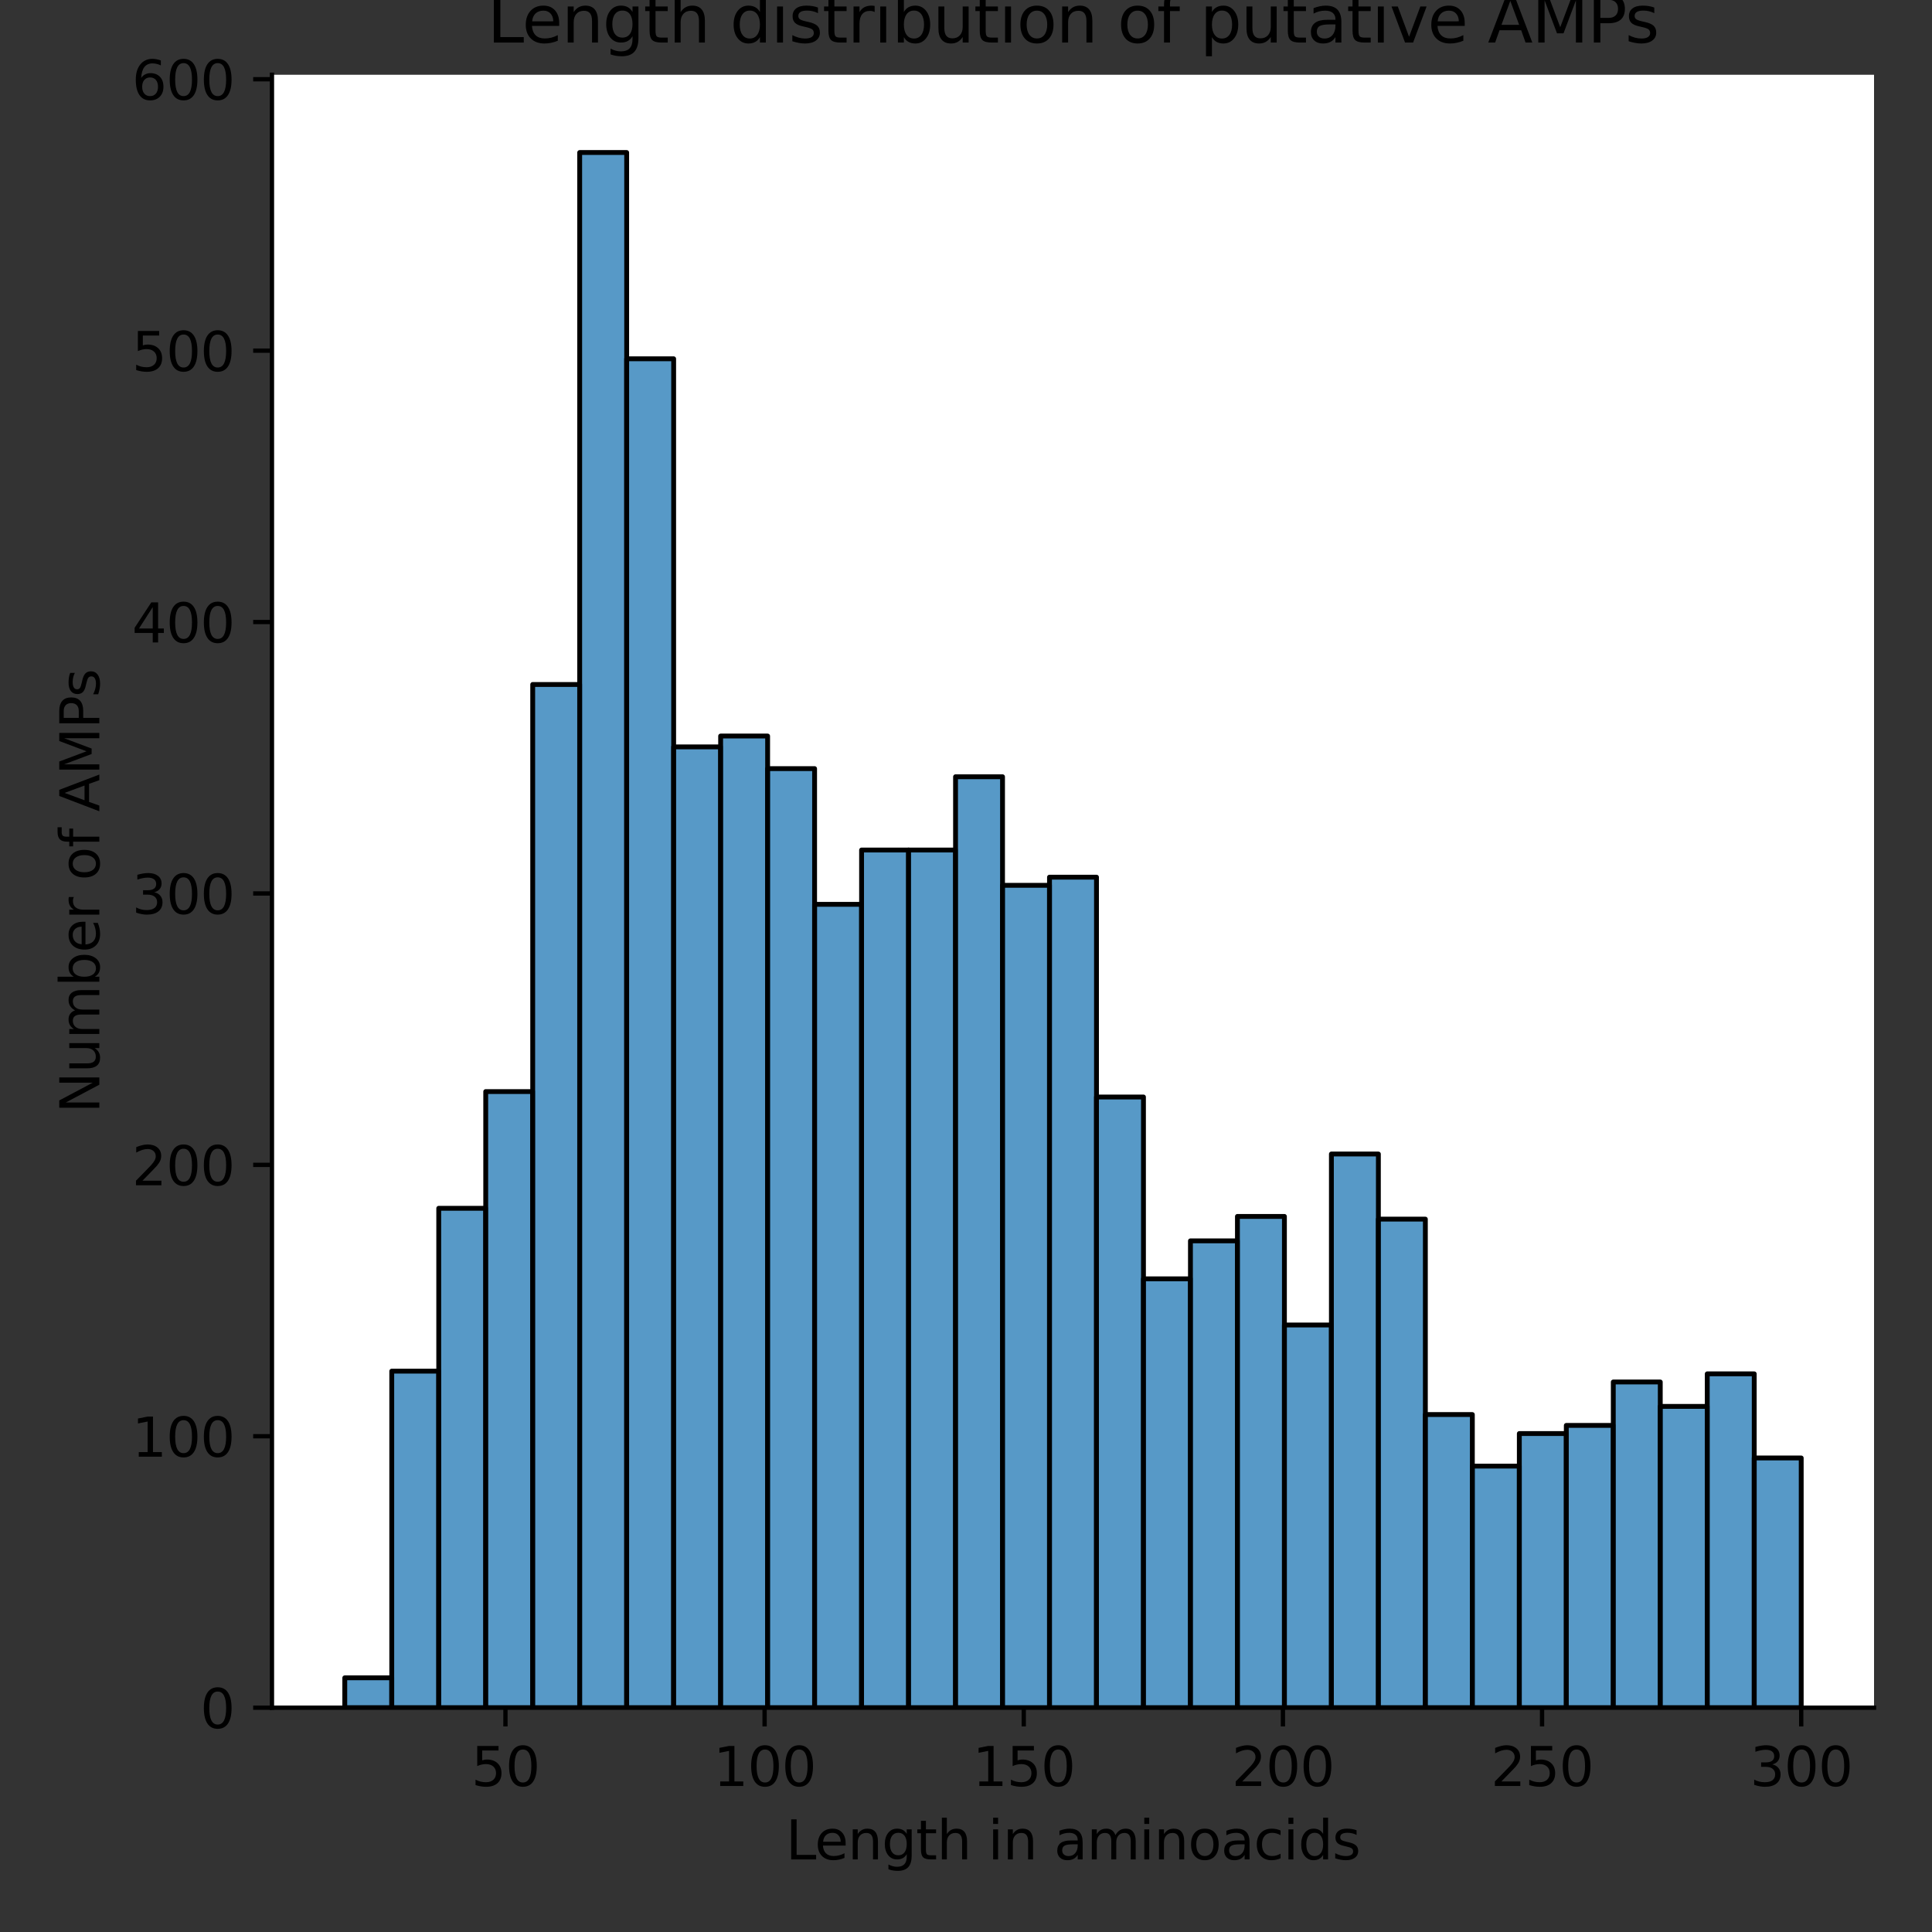 <?xml version="1.0" encoding="utf-8" standalone="no"?>
<!DOCTYPE svg PUBLIC "-//W3C//DTD SVG 1.1//EN"
  "http://www.w3.org/Graphics/SVG/1.1/DTD/svg11.dtd">
<svg height="360pt" version="1.1" viewBox="0 0 360 360" width="360pt" xmlns="http://www.w3.org/2000/svg" xmlns:xlink="http://www.w3.org/1999/xlink">
 <rect x="0" y="0" width="360" height="360" fill="#333333" stroke="none"/>
 <defs>
  <style type="text/css">*{stroke-linecap:butt;stroke-linejoin:round;}</style>
 </defs>
 <g id="figure_1">
  <g id="patch_1">
   <path d="M 0 360 
L 360 360 
L 360 0 
L 0 0 
z
" style="fill:none;"/>
  </g>
  <g id="axes_1">
   <g id="patch_2">
    <path d="M 50.675 318.2 
L 349.2 318.2 
L 349.2 13.93 
L 50.675 13.93 
z
" style="fill:#ffffff;"/>
   </g>
   <g id="patch_3">
    <path clip-path="url(#p6c128cbc11)" d="M 64.244 318.2 
L 72.999 318.2 
L 72.999 312.637 
L 64.244 312.637 
z
" style="fill:#1f77b4;fill-opacity:0.75;stroke:#000000;stroke-linejoin:miter;stroke-width:0.902;"/>
   </g>
   <g id="patch_4">
    <path clip-path="url(#p6c128cbc11)" d="M 72.999 318.2 
L 81.753 318.2 
L 81.753 255.49 
L 72.999 255.49 
z
" style="fill:#1f77b4;fill-opacity:0.75;stroke:#000000;stroke-linejoin:miter;stroke-width:0.902;"/>
   </g>
   <g id="patch_5">
    <path clip-path="url(#p6c128cbc11)" d="M 81.753 318.2 
L 90.508 318.2 
L 90.508 225.146 
L 81.753 225.146 
z
" style="fill:#1f77b4;fill-opacity:0.75;stroke:#000000;stroke-linejoin:miter;stroke-width:0.902;"/>
   </g>
   <g id="patch_6">
    <path clip-path="url(#p6c128cbc11)" d="M 90.508 318.2 
L 99.262 318.2 
L 99.262 203.4 
L 90.508 203.4 
z
" style="fill:#1f77b4;fill-opacity:0.75;stroke:#000000;stroke-linejoin:miter;stroke-width:0.902;"/>
   </g>
   <g id="patch_7">
    <path clip-path="url(#p6c128cbc11)" d="M 99.262 318.2 
L 108.016 318.2 
L 108.016 127.541 
L 99.262 127.541 
z
" style="fill:#1f77b4;fill-opacity:0.75;stroke:#000000;stroke-linejoin:miter;stroke-width:0.902;"/>
   </g>
   <g id="patch_8">
    <path clip-path="url(#p6c128cbc11)" d="M 108.016 318.2 
L 116.771 318.2 
L 116.771 28.419 
L 108.016 28.419 
z
" style="fill:#1f77b4;fill-opacity:0.75;stroke:#000000;stroke-linejoin:miter;stroke-width:0.902;"/>
   </g>
   <g id="patch_9">
    <path clip-path="url(#p6c128cbc11)" d="M 116.771 318.2 
L 125.525 318.2 
L 125.525 66.854 
L 116.771 66.854 
z
" style="fill:#1f77b4;fill-opacity:0.75;stroke:#000000;stroke-linejoin:miter;stroke-width:0.902;"/>
   </g>
   <g id="patch_10">
    <path clip-path="url(#p6c128cbc11)" d="M 125.525 318.2 
L 134.28 318.2 
L 134.28 139.173 
L 125.525 139.173 
z
" style="fill:#1f77b4;fill-opacity:0.75;stroke:#000000;stroke-linejoin:miter;stroke-width:0.902;"/>
   </g>
   <g id="patch_11">
    <path clip-path="url(#p6c128cbc11)" d="M 134.28 318.2 
L 143.034 318.2 
L 143.034 137.15 
L 134.28 137.15 
z
" style="fill:#1f77b4;fill-opacity:0.75;stroke:#000000;stroke-linejoin:miter;stroke-width:0.902;"/>
   </g>
   <g id="patch_12">
    <path clip-path="url(#p6c128cbc11)" d="M 143.034 318.2 
L 151.788 318.2 
L 151.788 143.219 
L 143.034 143.219 
z
" style="fill:#1f77b4;fill-opacity:0.75;stroke:#000000;stroke-linejoin:miter;stroke-width:0.902;"/>
   </g>
   <g id="patch_13">
    <path clip-path="url(#p6c128cbc11)" d="M 151.788 318.2 
L 160.543 318.2 
L 160.543 168.505 
L 151.788 168.505 
z
" style="fill:#1f77b4;fill-opacity:0.75;stroke:#000000;stroke-linejoin:miter;stroke-width:0.902;"/>
   </g>
   <g id="patch_14">
    <path clip-path="url(#p6c128cbc11)" d="M 160.543 318.2 
L 169.297 318.2 
L 169.297 158.39 
L 160.543 158.39 
z
" style="fill:#1f77b4;fill-opacity:0.75;stroke:#000000;stroke-linejoin:miter;stroke-width:0.902;"/>
   </g>
   <g id="patch_15">
    <path clip-path="url(#p6c128cbc11)" d="M 169.297 318.2 
L 178.052 318.2 
L 178.052 158.39 
L 169.297 158.39 
z
" style="fill:#1f77b4;fill-opacity:0.75;stroke:#000000;stroke-linejoin:miter;stroke-width:0.902;"/>
   </g>
   <g id="patch_16">
    <path clip-path="url(#p6c128cbc11)" d="M 178.052 318.2 
L 186.806 318.2 
L 186.806 144.736 
L 178.052 144.736 
z
" style="fill:#1f77b4;fill-opacity:0.75;stroke:#000000;stroke-linejoin:miter;stroke-width:0.902;"/>
   </g>
   <g id="patch_17">
    <path clip-path="url(#p6c128cbc11)" d="M 186.806 318.2 
L 195.56 318.2 
L 195.56 164.965 
L 186.806 164.965 
z
" style="fill:#1f77b4;fill-opacity:0.75;stroke:#000000;stroke-linejoin:miter;stroke-width:0.902;"/>
   </g>
   <g id="patch_18">
    <path clip-path="url(#p6c128cbc11)" d="M 195.56 318.2 
L 204.315 318.2 
L 204.315 163.448 
L 195.56 163.448 
z
" style="fill:#1f77b4;fill-opacity:0.75;stroke:#000000;stroke-linejoin:miter;stroke-width:0.902;"/>
   </g>
   <g id="patch_19">
    <path clip-path="url(#p6c128cbc11)" d="M 204.315 318.2 
L 213.069 318.2 
L 213.069 204.411 
L 204.315 204.411 
z
" style="fill:#1f77b4;fill-opacity:0.75;stroke:#000000;stroke-linejoin:miter;stroke-width:0.902;"/>
   </g>
   <g id="patch_20">
    <path clip-path="url(#p6c128cbc11)" d="M 213.069 318.2 
L 221.823 318.2 
L 221.823 238.295 
L 213.069 238.295 
z
" style="fill:#1f77b4;fill-opacity:0.75;stroke:#000000;stroke-linejoin:miter;stroke-width:0.902;"/>
   </g>
   <g id="patch_21">
    <path clip-path="url(#p6c128cbc11)" d="M 221.823 318.2 
L 230.578 318.2 
L 230.578 231.215 
L 221.823 231.215 
z
" style="fill:#1f77b4;fill-opacity:0.75;stroke:#000000;stroke-linejoin:miter;stroke-width:0.902;"/>
   </g>
   <g id="patch_22">
    <path clip-path="url(#p6c128cbc11)" d="M 230.578 318.2 
L 239.332 318.2 
L 239.332 226.663 
L 230.578 226.663 
z
" style="fill:#1f77b4;fill-opacity:0.75;stroke:#000000;stroke-linejoin:miter;stroke-width:0.902;"/>
   </g>
   <g id="patch_23">
    <path clip-path="url(#p6c128cbc11)" d="M 239.332 318.2 
L 248.087 318.2 
L 248.087 246.893 
L 239.332 246.893 
z
" style="fill:#1f77b4;fill-opacity:0.75;stroke:#000000;stroke-linejoin:miter;stroke-width:0.902;"/>
   </g>
   <g id="patch_24">
    <path clip-path="url(#p6c128cbc11)" d="M 248.087 318.2 
L 256.841 318.2 
L 256.841 215.032 
L 248.087 215.032 
z
" style="fill:#1f77b4;fill-opacity:0.75;stroke:#000000;stroke-linejoin:miter;stroke-width:0.902;"/>
   </g>
   <g id="patch_25">
    <path clip-path="url(#p6c128cbc11)" d="M 256.841 318.2 
L 265.595 318.2 
L 265.595 227.169 
L 256.841 227.169 
z
" style="fill:#1f77b4;fill-opacity:0.75;stroke:#000000;stroke-linejoin:miter;stroke-width:0.902;"/>
   </g>
   <g id="patch_26">
    <path clip-path="url(#p6c128cbc11)" d="M 265.595 318.2 
L 274.35 318.2 
L 274.35 263.582 
L 265.595 263.582 
z
" style="fill:#1f77b4;fill-opacity:0.75;stroke:#000000;stroke-linejoin:miter;stroke-width:0.902;"/>
   </g>
   <g id="patch_27">
    <path clip-path="url(#p6c128cbc11)" d="M 274.35 318.2 
L 283.104 318.2 
L 283.104 273.19 
L 274.35 273.19 
z
" style="fill:#1f77b4;fill-opacity:0.75;stroke:#000000;stroke-linejoin:miter;stroke-width:0.902;"/>
   </g>
   <g id="patch_28">
    <path clip-path="url(#p6c128cbc11)" d="M 283.104 318.2 
L 291.859 318.2 
L 291.859 267.122 
L 283.104 267.122 
z
" style="fill:#1f77b4;fill-opacity:0.75;stroke:#000000;stroke-linejoin:miter;stroke-width:0.902;"/>
   </g>
   <g id="patch_29">
    <path clip-path="url(#p6c128cbc11)" d="M 291.859 318.2 
L 300.613 318.2 
L 300.613 265.604 
L 291.859 265.604 
z
" style="fill:#1f77b4;fill-opacity:0.75;stroke:#000000;stroke-linejoin:miter;stroke-width:0.902;"/>
   </g>
   <g id="patch_30">
    <path clip-path="url(#p6c128cbc11)" d="M 300.613 318.2 
L 309.367 318.2 
L 309.367 257.513 
L 300.613 257.513 
z
" style="fill:#1f77b4;fill-opacity:0.75;stroke:#000000;stroke-linejoin:miter;stroke-width:0.902;"/>
   </g>
   <g id="patch_31">
    <path clip-path="url(#p6c128cbc11)" d="M 309.367 318.2 
L 318.122 318.2 
L 318.122 262.064 
L 309.367 262.064 
z
" style="fill:#1f77b4;fill-opacity:0.75;stroke:#000000;stroke-linejoin:miter;stroke-width:0.902;"/>
   </g>
   <g id="patch_32">
    <path clip-path="url(#p6c128cbc11)" d="M 318.122 318.2 
L 326.876 318.2 
L 326.876 255.996 
L 318.122 255.996 
z
" style="fill:#1f77b4;fill-opacity:0.75;stroke:#000000;stroke-linejoin:miter;stroke-width:0.902;"/>
   </g>
   <g id="patch_33">
    <path clip-path="url(#p6c128cbc11)" d="M 326.876 318.2 
L 335.631 318.2 
L 335.631 271.673 
L 326.876 271.673 
z
" style="fill:#1f77b4;fill-opacity:0.75;stroke:#000000;stroke-linejoin:miter;stroke-width:0.902;"/>
   </g>
   <g id="matplotlib.axis_1">
    <g id="xtick_1">
     <g id="line2d_1">
      <defs>
       <path d="M 0 0 
L 0 3.5 
" id="m5d04c70a89" style="stroke:#000000;stroke-width:0.8;"/>
      </defs>
      <g>
       <use style="stroke:#000000;stroke-width:0.8;" x="94.184" xlink:href="#m5d04c70a89" y="318.2"/>
      </g>
     </g>
     <g id="text_1">
      <!-- 50 -->
      <g transform="translate(87.821 332.798)scale(0.1 -0.1)">
       <defs>
        <path d="M 691 4666 
L 3169 4666 
L 3169 4134 
L 1269 4134 
L 1269 2991 
Q 1406 3038 1543 3061 
Q 1681 3084 1819 3084 
Q 2600 3084 3056 2656 
Q 3513 2228 3513 1497 
Q 3513 744 3044 326 
Q 2575 -91 1722 -91 
Q 1428 -91 1123 -41 
Q 819 9 494 109 
L 494 744 
Q 775 591 1075 516 
Q 1375 441 1709 441 
Q 2250 441 2565 725 
Q 2881 1009 2881 1497 
Q 2881 1984 2565 2268 
Q 2250 2553 1709 2553 
Q 1456 2553 1204 2497 
Q 953 2441 691 2322 
L 691 4666 
z
" id="DejaVuSans-35" transform="scale(0.016)"/>
        <path d="M 2034 4250 
Q 1547 4250 1301 3770 
Q 1056 3291 1056 2328 
Q 1056 1369 1301 889 
Q 1547 409 2034 409 
Q 2525 409 2770 889 
Q 3016 1369 3016 2328 
Q 3016 3291 2770 3770 
Q 2525 4250 2034 4250 
z
M 2034 4750 
Q 2819 4750 3233 4129 
Q 3647 3509 3647 2328 
Q 3647 1150 3233 529 
Q 2819 -91 2034 -91 
Q 1250 -91 836 529 
Q 422 1150 422 2328 
Q 422 3509 836 4129 
Q 1250 4750 2034 4750 
z
" id="DejaVuSans-30" transform="scale(0.016)"/>
       </defs>
       <use xlink:href="#DejaVuSans-35"/>
       <use x="63.623" xlink:href="#DejaVuSans-30"/>
      </g>
     </g>
    </g>
    <g id="xtick_2">
     <g id="line2d_2">
      <g>
       <use style="stroke:#000000;stroke-width:0.8;" x="142.473" xlink:href="#m5d04c70a89" y="318.2"/>
      </g>
     </g>
     <g id="text_2">
      <!-- 100 -->
      <g transform="translate(132.929 332.798)scale(0.1 -0.1)">
       <defs>
        <path d="M 794 531 
L 1825 531 
L 1825 4091 
L 703 3866 
L 703 4441 
L 1819 4666 
L 2450 4666 
L 2450 531 
L 3481 531 
L 3481 0 
L 794 0 
L 794 531 
z
" id="DejaVuSans-31" transform="scale(0.016)"/>
       </defs>
       <use xlink:href="#DejaVuSans-31"/>
       <use x="63.623" xlink:href="#DejaVuSans-30"/>
       <use x="127.246" xlink:href="#DejaVuSans-30"/>
      </g>
     </g>
    </g>
    <g id="xtick_3">
     <g id="line2d_3">
      <g>
       <use style="stroke:#000000;stroke-width:0.8;" x="190.763" xlink:href="#m5d04c70a89" y="318.2"/>
      </g>
     </g>
     <g id="text_3">
      <!-- 150 -->
      <g transform="translate(181.219 332.798)scale(0.1 -0.1)">
       <use xlink:href="#DejaVuSans-31"/>
       <use x="63.623" xlink:href="#DejaVuSans-35"/>
       <use x="127.246" xlink:href="#DejaVuSans-30"/>
      </g>
     </g>
    </g>
    <g id="xtick_4">
     <g id="line2d_4">
      <g>
       <use style="stroke:#000000;stroke-width:0.8;" x="239.052" xlink:href="#m5d04c70a89" y="318.2"/>
      </g>
     </g>
     <g id="text_4">
      <!-- 200 -->
      <g transform="translate(229.508 332.798)scale(0.1 -0.1)">
       <defs>
        <path d="M 1228 531 
L 3431 531 
L 3431 0 
L 469 0 
L 469 531 
Q 828 903 1448 1529 
Q 2069 2156 2228 2338 
Q 2531 2678 2651 2914 
Q 2772 3150 2772 3378 
Q 2772 3750 2511 3984 
Q 2250 4219 1831 4219 
Q 1534 4219 1204 4116 
Q 875 4013 500 3803 
L 500 4441 
Q 881 4594 1212 4672 
Q 1544 4750 1819 4750 
Q 2544 4750 2975 4387 
Q 3406 4025 3406 3419 
Q 3406 3131 3298 2873 
Q 3191 2616 2906 2266 
Q 2828 2175 2409 1742 
Q 1991 1309 1228 531 
z
" id="DejaVuSans-32" transform="scale(0.016)"/>
       </defs>
       <use xlink:href="#DejaVuSans-32"/>
       <use x="63.623" xlink:href="#DejaVuSans-30"/>
       <use x="127.246" xlink:href="#DejaVuSans-30"/>
      </g>
     </g>
    </g>
    <g id="xtick_5">
     <g id="line2d_5">
      <g>
       <use style="stroke:#000000;stroke-width:0.8;" x="287.341" xlink:href="#m5d04c70a89" y="318.2"/>
      </g>
     </g>
     <g id="text_5">
      <!-- 250 -->
      <g transform="translate(277.798 332.798)scale(0.1 -0.1)">
       <use xlink:href="#DejaVuSans-32"/>
       <use x="63.623" xlink:href="#DejaVuSans-35"/>
       <use x="127.246" xlink:href="#DejaVuSans-30"/>
      </g>
     </g>
    </g>
    <g id="xtick_6">
     <g id="line2d_6">
      <g>
       <use style="stroke:#000000;stroke-width:0.8;" x="335.631" xlink:href="#m5d04c70a89" y="318.2"/>
      </g>
     </g>
     <g id="text_6">
      <!-- 300 -->
      <g transform="translate(326.087 332.798)scale(0.1 -0.1)">
       <defs>
        <path d="M 2597 2516 
Q 3050 2419 3304 2112 
Q 3559 1806 3559 1356 
Q 3559 666 3084 287 
Q 2609 -91 1734 -91 
Q 1441 -91 1130 -33 
Q 819 25 488 141 
L 488 750 
Q 750 597 1062 519 
Q 1375 441 1716 441 
Q 2309 441 2620 675 
Q 2931 909 2931 1356 
Q 2931 1769 2642 2001 
Q 2353 2234 1838 2234 
L 1294 2234 
L 1294 2753 
L 1863 2753 
Q 2328 2753 2575 2939 
Q 2822 3125 2822 3475 
Q 2822 3834 2567 4026 
Q 2313 4219 1838 4219 
Q 1578 4219 1281 4162 
Q 984 4106 628 3988 
L 628 4550 
Q 988 4650 1302 4700 
Q 1616 4750 1894 4750 
Q 2613 4750 3031 4423 
Q 3450 4097 3450 3541 
Q 3450 3153 3228 2886 
Q 3006 2619 2597 2516 
z
" id="DejaVuSans-33" transform="scale(0.016)"/>
       </defs>
       <use xlink:href="#DejaVuSans-33"/>
       <use x="63.623" xlink:href="#DejaVuSans-30"/>
       <use x="127.246" xlink:href="#DejaVuSans-30"/>
      </g>
     </g>
    </g>
    <g id="text_7">
     <!-- Length in aminoacids -->
     <g transform="translate(146.422 346.477)scale(0.1 -0.1)">
      <defs>
       <path d="M 628 4666 
L 1259 4666 
L 1259 531 
L 3531 531 
L 3531 0 
L 628 0 
L 628 4666 
z
" id="DejaVuSans-4c" transform="scale(0.016)"/>
       <path d="M 3597 1894 
L 3597 1613 
L 953 1613 
Q 991 1019 1311 708 
Q 1631 397 2203 397 
Q 2534 397 2845 478 
Q 3156 559 3463 722 
L 3463 178 
Q 3153 47 2828 -22 
Q 2503 -91 2169 -91 
Q 1331 -91 842 396 
Q 353 884 353 1716 
Q 353 2575 817 3079 
Q 1281 3584 2069 3584 
Q 2775 3584 3186 3129 
Q 3597 2675 3597 1894 
z
M 3022 2063 
Q 3016 2534 2758 2815 
Q 2500 3097 2075 3097 
Q 1594 3097 1305 2825 
Q 1016 2553 972 2059 
L 3022 2063 
z
" id="DejaVuSans-65" transform="scale(0.016)"/>
       <path d="M 3513 2113 
L 3513 0 
L 2938 0 
L 2938 2094 
Q 2938 2591 2744 2837 
Q 2550 3084 2163 3084 
Q 1697 3084 1428 2787 
Q 1159 2491 1159 1978 
L 1159 0 
L 581 0 
L 581 3500 
L 1159 3500 
L 1159 2956 
Q 1366 3272 1645 3428 
Q 1925 3584 2291 3584 
Q 2894 3584 3203 3211 
Q 3513 2838 3513 2113 
z
" id="DejaVuSans-6e" transform="scale(0.016)"/>
       <path d="M 2906 1791 
Q 2906 2416 2648 2759 
Q 2391 3103 1925 3103 
Q 1463 3103 1205 2759 
Q 947 2416 947 1791 
Q 947 1169 1205 825 
Q 1463 481 1925 481 
Q 2391 481 2648 825 
Q 2906 1169 2906 1791 
z
M 3481 434 
Q 3481 -459 3084 -895 
Q 2688 -1331 1869 -1331 
Q 1566 -1331 1297 -1286 
Q 1028 -1241 775 -1147 
L 775 -588 
Q 1028 -725 1275 -790 
Q 1522 -856 1778 -856 
Q 2344 -856 2625 -561 
Q 2906 -266 2906 331 
L 2906 616 
Q 2728 306 2450 153 
Q 2172 0 1784 0 
Q 1141 0 747 490 
Q 353 981 353 1791 
Q 353 2603 747 3093 
Q 1141 3584 1784 3584 
Q 2172 3584 2450 3431 
Q 2728 3278 2906 2969 
L 2906 3500 
L 3481 3500 
L 3481 434 
z
" id="DejaVuSans-67" transform="scale(0.016)"/>
       <path d="M 1172 4494 
L 1172 3500 
L 2356 3500 
L 2356 3053 
L 1172 3053 
L 1172 1153 
Q 1172 725 1289 603 
Q 1406 481 1766 481 
L 2356 481 
L 2356 0 
L 1766 0 
Q 1100 0 847 248 
Q 594 497 594 1153 
L 594 3053 
L 172 3053 
L 172 3500 
L 594 3500 
L 594 4494 
L 1172 4494 
z
" id="DejaVuSans-74" transform="scale(0.016)"/>
       <path d="M 3513 2113 
L 3513 0 
L 2938 0 
L 2938 2094 
Q 2938 2591 2744 2837 
Q 2550 3084 2163 3084 
Q 1697 3084 1428 2787 
Q 1159 2491 1159 1978 
L 1159 0 
L 581 0 
L 581 4863 
L 1159 4863 
L 1159 2956 
Q 1366 3272 1645 3428 
Q 1925 3584 2291 3584 
Q 2894 3584 3203 3211 
Q 3513 2838 3513 2113 
z
" id="DejaVuSans-68" transform="scale(0.016)"/>
       <path id="DejaVuSans-20" transform="scale(0.016)"/>
       <path d="M 603 3500 
L 1178 3500 
L 1178 0 
L 603 0 
L 603 3500 
z
M 603 4863 
L 1178 4863 
L 1178 4134 
L 603 4134 
L 603 4863 
z
" id="DejaVuSans-69" transform="scale(0.016)"/>
       <path d="M 2194 1759 
Q 1497 1759 1228 1600 
Q 959 1441 959 1056 
Q 959 750 1161 570 
Q 1363 391 1709 391 
Q 2188 391 2477 730 
Q 2766 1069 2766 1631 
L 2766 1759 
L 2194 1759 
z
M 3341 1997 
L 3341 0 
L 2766 0 
L 2766 531 
Q 2569 213 2275 61 
Q 1981 -91 1556 -91 
Q 1019 -91 701 211 
Q 384 513 384 1019 
Q 384 1609 779 1909 
Q 1175 2209 1959 2209 
L 2766 2209 
L 2766 2266 
Q 2766 2663 2505 2880 
Q 2244 3097 1772 3097 
Q 1472 3097 1187 3025 
Q 903 2953 641 2809 
L 641 3341 
Q 956 3463 1253 3523 
Q 1550 3584 1831 3584 
Q 2591 3584 2966 3190 
Q 3341 2797 3341 1997 
z
" id="DejaVuSans-61" transform="scale(0.016)"/>
       <path d="M 3328 2828 
Q 3544 3216 3844 3400 
Q 4144 3584 4550 3584 
Q 5097 3584 5394 3201 
Q 5691 2819 5691 2113 
L 5691 0 
L 5113 0 
L 5113 2094 
Q 5113 2597 4934 2840 
Q 4756 3084 4391 3084 
Q 3944 3084 3684 2787 
Q 3425 2491 3425 1978 
L 3425 0 
L 2847 0 
L 2847 2094 
Q 2847 2600 2669 2842 
Q 2491 3084 2119 3084 
Q 1678 3084 1418 2786 
Q 1159 2488 1159 1978 
L 1159 0 
L 581 0 
L 581 3500 
L 1159 3500 
L 1159 2956 
Q 1356 3278 1631 3431 
Q 1906 3584 2284 3584 
Q 2666 3584 2933 3390 
Q 3200 3197 3328 2828 
z
" id="DejaVuSans-6d" transform="scale(0.016)"/>
       <path d="M 1959 3097 
Q 1497 3097 1228 2736 
Q 959 2375 959 1747 
Q 959 1119 1226 758 
Q 1494 397 1959 397 
Q 2419 397 2687 759 
Q 2956 1122 2956 1747 
Q 2956 2369 2687 2733 
Q 2419 3097 1959 3097 
z
M 1959 3584 
Q 2709 3584 3137 3096 
Q 3566 2609 3566 1747 
Q 3566 888 3137 398 
Q 2709 -91 1959 -91 
Q 1206 -91 779 398 
Q 353 888 353 1747 
Q 353 2609 779 3096 
Q 1206 3584 1959 3584 
z
" id="DejaVuSans-6f" transform="scale(0.016)"/>
       <path d="M 3122 3366 
L 3122 2828 
Q 2878 2963 2633 3030 
Q 2388 3097 2138 3097 
Q 1578 3097 1268 2742 
Q 959 2388 959 1747 
Q 959 1106 1268 751 
Q 1578 397 2138 397 
Q 2388 397 2633 464 
Q 2878 531 3122 666 
L 3122 134 
Q 2881 22 2623 -34 
Q 2366 -91 2075 -91 
Q 1284 -91 818 406 
Q 353 903 353 1747 
Q 353 2603 823 3093 
Q 1294 3584 2113 3584 
Q 2378 3584 2631 3529 
Q 2884 3475 3122 3366 
z
" id="DejaVuSans-63" transform="scale(0.016)"/>
       <path d="M 2906 2969 
L 2906 4863 
L 3481 4863 
L 3481 0 
L 2906 0 
L 2906 525 
Q 2725 213 2448 61 
Q 2172 -91 1784 -91 
Q 1150 -91 751 415 
Q 353 922 353 1747 
Q 353 2572 751 3078 
Q 1150 3584 1784 3584 
Q 2172 3584 2448 3432 
Q 2725 3281 2906 2969 
z
M 947 1747 
Q 947 1113 1208 752 
Q 1469 391 1925 391 
Q 2381 391 2643 752 
Q 2906 1113 2906 1747 
Q 2906 2381 2643 2742 
Q 2381 3103 1925 3103 
Q 1469 3103 1208 2742 
Q 947 2381 947 1747 
z
" id="DejaVuSans-64" transform="scale(0.016)"/>
       <path d="M 2834 3397 
L 2834 2853 
Q 2591 2978 2328 3040 
Q 2066 3103 1784 3103 
Q 1356 3103 1142 2972 
Q 928 2841 928 2578 
Q 928 2378 1081 2264 
Q 1234 2150 1697 2047 
L 1894 2003 
Q 2506 1872 2764 1633 
Q 3022 1394 3022 966 
Q 3022 478 2636 193 
Q 2250 -91 1575 -91 
Q 1294 -91 989 -36 
Q 684 19 347 128 
L 347 722 
Q 666 556 975 473 
Q 1284 391 1588 391 
Q 1994 391 2212 530 
Q 2431 669 2431 922 
Q 2431 1156 2273 1281 
Q 2116 1406 1581 1522 
L 1381 1569 
Q 847 1681 609 1914 
Q 372 2147 372 2553 
Q 372 3047 722 3315 
Q 1072 3584 1716 3584 
Q 2034 3584 2315 3537 
Q 2597 3491 2834 3397 
z
" id="DejaVuSans-73" transform="scale(0.016)"/>
      </defs>
      <use xlink:href="#DejaVuSans-4c"/>
      <use x="53.963" xlink:href="#DejaVuSans-65"/>
      <use x="115.486" xlink:href="#DejaVuSans-6e"/>
      <use x="178.865" xlink:href="#DejaVuSans-67"/>
      <use x="242.342" xlink:href="#DejaVuSans-74"/>
      <use x="281.551" xlink:href="#DejaVuSans-68"/>
      <use x="344.93" xlink:href="#DejaVuSans-20"/>
      <use x="376.717" xlink:href="#DejaVuSans-69"/>
      <use x="404.5" xlink:href="#DejaVuSans-6e"/>
      <use x="467.879" xlink:href="#DejaVuSans-20"/>
      <use x="499.666" xlink:href="#DejaVuSans-61"/>
      <use x="560.945" xlink:href="#DejaVuSans-6d"/>
      <use x="658.357" xlink:href="#DejaVuSans-69"/>
      <use x="686.141" xlink:href="#DejaVuSans-6e"/>
      <use x="749.52" xlink:href="#DejaVuSans-6f"/>
      <use x="810.701" xlink:href="#DejaVuSans-61"/>
      <use x="871.98" xlink:href="#DejaVuSans-63"/>
      <use x="926.961" xlink:href="#DejaVuSans-69"/>
      <use x="954.744" xlink:href="#DejaVuSans-64"/>
      <use x="1018.221" xlink:href="#DejaVuSans-73"/>
     </g>
    </g>
   </g>
   <g id="matplotlib.axis_2">
    <g id="ytick_1">
     <g id="line2d_7">
      <defs>
       <path d="M 0 0 
L -3.5 0 
" id="mc82b0133c7" style="stroke:#000000;stroke-width:0.8;"/>
      </defs>
      <g>
       <use style="stroke:#000000;stroke-width:0.8;" x="50.675" xlink:href="#mc82b0133c7" y="318.2"/>
      </g>
     </g>
     <g id="text_8">
      <!-- 0 -->
      <g transform="translate(37.312 321.999)scale(0.1 -0.1)">
       <use xlink:href="#DejaVuSans-30"/>
      </g>
     </g>
    </g>
    <g id="ytick_2">
     <g id="line2d_8">
      <g>
       <use style="stroke:#000000;stroke-width:0.8;" x="50.675" xlink:href="#mc82b0133c7" y="267.627"/>
      </g>
     </g>
     <g id="text_9">
      <!-- 100 -->
      <g transform="translate(24.587 271.427)scale(0.1 -0.1)">
       <use xlink:href="#DejaVuSans-31"/>
       <use x="63.623" xlink:href="#DejaVuSans-30"/>
       <use x="127.246" xlink:href="#DejaVuSans-30"/>
      </g>
     </g>
    </g>
    <g id="ytick_3">
     <g id="line2d_9">
      <g>
       <use style="stroke:#000000;stroke-width:0.8;" x="50.675" xlink:href="#mc82b0133c7" y="217.055"/>
      </g>
     </g>
     <g id="text_10">
      <!-- 200 -->
      <g transform="translate(24.587 220.854)scale(0.1 -0.1)">
       <use xlink:href="#DejaVuSans-32"/>
       <use x="63.623" xlink:href="#DejaVuSans-30"/>
       <use x="127.246" xlink:href="#DejaVuSans-30"/>
      </g>
     </g>
    </g>
    <g id="ytick_4">
     <g id="line2d_10">
      <g>
       <use style="stroke:#000000;stroke-width:0.8;" x="50.675" xlink:href="#mc82b0133c7" y="166.482"/>
      </g>
     </g>
     <g id="text_11">
      <!-- 300 -->
      <g transform="translate(24.587 170.281)scale(0.1 -0.1)">
       <use xlink:href="#DejaVuSans-33"/>
       <use x="63.623" xlink:href="#DejaVuSans-30"/>
       <use x="127.246" xlink:href="#DejaVuSans-30"/>
      </g>
     </g>
    </g>
    <g id="ytick_5">
     <g id="line2d_11">
      <g>
       <use style="stroke:#000000;stroke-width:0.8;" x="50.675" xlink:href="#mc82b0133c7" y="115.909"/>
      </g>
     </g>
     <g id="text_12">
      <!-- 400 -->
      <g transform="translate(24.587 119.709)scale(0.1 -0.1)">
       <defs>
        <path d="M 2419 4116 
L 825 1625 
L 2419 1625 
L 2419 4116 
z
M 2253 4666 
L 3047 4666 
L 3047 1625 
L 3713 1625 
L 3713 1100 
L 3047 1100 
L 3047 0 
L 2419 0 
L 2419 1100 
L 313 1100 
L 313 1709 
L 2253 4666 
z
" id="DejaVuSans-34" transform="scale(0.016)"/>
       </defs>
       <use xlink:href="#DejaVuSans-34"/>
       <use x="63.623" xlink:href="#DejaVuSans-30"/>
       <use x="127.246" xlink:href="#DejaVuSans-30"/>
      </g>
     </g>
    </g>
    <g id="ytick_6">
     <g id="line2d_12">
      <g>
       <use style="stroke:#000000;stroke-width:0.8;" x="50.675" xlink:href="#mc82b0133c7" y="65.337"/>
      </g>
     </g>
     <g id="text_13">
      <!-- 500 -->
      <g transform="translate(24.587 69.136)scale(0.1 -0.1)">
       <use xlink:href="#DejaVuSans-35"/>
       <use x="63.623" xlink:href="#DejaVuSans-30"/>
       <use x="127.246" xlink:href="#DejaVuSans-30"/>
      </g>
     </g>
    </g>
    <g id="ytick_7">
     <g id="line2d_13">
      <g>
       <use style="stroke:#000000;stroke-width:0.8;" x="50.675" xlink:href="#mc82b0133c7" y="14.764"/>
      </g>
     </g>
     <g id="text_14">
      <!-- 600 -->
      <g transform="translate(24.587 18.563)scale(0.1 -0.1)">
       <defs>
        <path d="M 2113 2584 
Q 1688 2584 1439 2293 
Q 1191 2003 1191 1497 
Q 1191 994 1439 701 
Q 1688 409 2113 409 
Q 2538 409 2786 701 
Q 3034 994 3034 1497 
Q 3034 2003 2786 2293 
Q 2538 2584 2113 2584 
z
M 3366 4563 
L 3366 3988 
Q 3128 4100 2886 4159 
Q 2644 4219 2406 4219 
Q 1781 4219 1451 3797 
Q 1122 3375 1075 2522 
Q 1259 2794 1537 2939 
Q 1816 3084 2150 3084 
Q 2853 3084 3261 2657 
Q 3669 2231 3669 1497 
Q 3669 778 3244 343 
Q 2819 -91 2113 -91 
Q 1303 -91 875 529 
Q 447 1150 447 2328 
Q 447 3434 972 4092 
Q 1497 4750 2381 4750 
Q 2619 4750 2861 4703 
Q 3103 4656 3366 4563 
z
" id="DejaVuSans-36" transform="scale(0.016)"/>
       </defs>
       <use xlink:href="#DejaVuSans-36"/>
       <use x="63.623" xlink:href="#DejaVuSans-30"/>
       <use x="127.246" xlink:href="#DejaVuSans-30"/>
      </g>
     </g>
    </g>
    <g id="text_15">
     <!-- Number of AMPs -->
     <g transform="translate(18.508 207.415)rotate(-90)scale(0.1 -0.1)">
      <defs>
       <path d="M 628 4666 
L 1478 4666 
L 3547 763 
L 3547 4666 
L 4159 4666 
L 4159 0 
L 3309 0 
L 1241 3903 
L 1241 0 
L 628 0 
L 628 4666 
z
" id="DejaVuSans-4e" transform="scale(0.016)"/>
       <path d="M 544 1381 
L 544 3500 
L 1119 3500 
L 1119 1403 
Q 1119 906 1312 657 
Q 1506 409 1894 409 
Q 2359 409 2629 706 
Q 2900 1003 2900 1516 
L 2900 3500 
L 3475 3500 
L 3475 0 
L 2900 0 
L 2900 538 
Q 2691 219 2414 64 
Q 2138 -91 1772 -91 
Q 1169 -91 856 284 
Q 544 659 544 1381 
z
M 1991 3584 
L 1991 3584 
z
" id="DejaVuSans-75" transform="scale(0.016)"/>
       <path d="M 3116 1747 
Q 3116 2381 2855 2742 
Q 2594 3103 2138 3103 
Q 1681 3103 1420 2742 
Q 1159 2381 1159 1747 
Q 1159 1113 1420 752 
Q 1681 391 2138 391 
Q 2594 391 2855 752 
Q 3116 1113 3116 1747 
z
M 1159 2969 
Q 1341 3281 1617 3432 
Q 1894 3584 2278 3584 
Q 2916 3584 3314 3078 
Q 3713 2572 3713 1747 
Q 3713 922 3314 415 
Q 2916 -91 2278 -91 
Q 1894 -91 1617 61 
Q 1341 213 1159 525 
L 1159 0 
L 581 0 
L 581 4863 
L 1159 4863 
L 1159 2969 
z
" id="DejaVuSans-62" transform="scale(0.016)"/>
       <path d="M 2631 2963 
Q 2534 3019 2420 3045 
Q 2306 3072 2169 3072 
Q 1681 3072 1420 2755 
Q 1159 2438 1159 1844 
L 1159 0 
L 581 0 
L 581 3500 
L 1159 3500 
L 1159 2956 
Q 1341 3275 1631 3429 
Q 1922 3584 2338 3584 
Q 2397 3584 2469 3576 
Q 2541 3569 2628 3553 
L 2631 2963 
z
" id="DejaVuSans-72" transform="scale(0.016)"/>
       <path d="M 2375 4863 
L 2375 4384 
L 1825 4384 
Q 1516 4384 1395 4259 
Q 1275 4134 1275 3809 
L 1275 3500 
L 2222 3500 
L 2222 3053 
L 1275 3053 
L 1275 0 
L 697 0 
L 697 3053 
L 147 3053 
L 147 3500 
L 697 3500 
L 697 3744 
Q 697 4328 969 4595 
Q 1241 4863 1831 4863 
L 2375 4863 
z
" id="DejaVuSans-66" transform="scale(0.016)"/>
       <path d="M 2188 4044 
L 1331 1722 
L 3047 1722 
L 2188 4044 
z
M 1831 4666 
L 2547 4666 
L 4325 0 
L 3669 0 
L 3244 1197 
L 1141 1197 
L 716 0 
L 50 0 
L 1831 4666 
z
" id="DejaVuSans-41" transform="scale(0.016)"/>
       <path d="M 628 4666 
L 1569 4666 
L 2759 1491 
L 3956 4666 
L 4897 4666 
L 4897 0 
L 4281 0 
L 4281 4097 
L 3078 897 
L 2444 897 
L 1241 4097 
L 1241 0 
L 628 0 
L 628 4666 
z
" id="DejaVuSans-4d" transform="scale(0.016)"/>
       <path d="M 1259 4147 
L 1259 2394 
L 2053 2394 
Q 2494 2394 2734 2622 
Q 2975 2850 2975 3272 
Q 2975 3691 2734 3919 
Q 2494 4147 2053 4147 
L 1259 4147 
z
M 628 4666 
L 2053 4666 
Q 2838 4666 3239 4311 
Q 3641 3956 3641 3272 
Q 3641 2581 3239 2228 
Q 2838 1875 2053 1875 
L 1259 1875 
L 1259 0 
L 628 0 
L 628 4666 
z
" id="DejaVuSans-50" transform="scale(0.016)"/>
      </defs>
      <use xlink:href="#DejaVuSans-4e"/>
      <use x="74.805" xlink:href="#DejaVuSans-75"/>
      <use x="138.184" xlink:href="#DejaVuSans-6d"/>
      <use x="235.596" xlink:href="#DejaVuSans-62"/>
      <use x="299.072" xlink:href="#DejaVuSans-65"/>
      <use x="360.596" xlink:href="#DejaVuSans-72"/>
      <use x="401.709" xlink:href="#DejaVuSans-20"/>
      <use x="433.496" xlink:href="#DejaVuSans-6f"/>
      <use x="494.678" xlink:href="#DejaVuSans-66"/>
      <use x="529.883" xlink:href="#DejaVuSans-20"/>
      <use x="561.67" xlink:href="#DejaVuSans-41"/>
      <use x="630.078" xlink:href="#DejaVuSans-4d"/>
      <use x="716.357" xlink:href="#DejaVuSans-50"/>
      <use x="774.91" xlink:href="#DejaVuSans-73"/>
     </g>
    </g>
   </g>
   <g id="patch_34">
    <path d="M 50.675 318.2 
L 50.675 13.93 
" style="fill:none;stroke:#000000;stroke-linecap:square;stroke-linejoin:miter;stroke-width:0.8;"/>
   </g>
   <g id="patch_35">
    <path d="M 50.675 318.2 
L 349.2 318.2 
" style="fill:none;stroke:#000000;stroke-linecap:square;stroke-linejoin:miter;stroke-width:0.8;"/>
   </g>
   <g id="text_16">
    <!-- Length distribution of putative AMPs -->
    <g transform="translate(90.816 7.93)scale(0.12 -0.12)">
     <defs>
      <path d="M 1159 525 
L 1159 -1331 
L 581 -1331 
L 581 3500 
L 1159 3500 
L 1159 2969 
Q 1341 3281 1617 3432 
Q 1894 3584 2278 3584 
Q 2916 3584 3314 3078 
Q 3713 2572 3713 1747 
Q 3713 922 3314 415 
Q 2916 -91 2278 -91 
Q 1894 -91 1617 61 
Q 1341 213 1159 525 
z
M 3116 1747 
Q 3116 2381 2855 2742 
Q 2594 3103 2138 3103 
Q 1681 3103 1420 2742 
Q 1159 2381 1159 1747 
Q 1159 1113 1420 752 
Q 1681 391 2138 391 
Q 2594 391 2855 752 
Q 3116 1113 3116 1747 
z
" id="DejaVuSans-70" transform="scale(0.016)"/>
      <path d="M 191 3500 
L 800 3500 
L 1894 563 
L 2988 3500 
L 3597 3500 
L 2284 0 
L 1503 0 
L 191 3500 
z
" id="DejaVuSans-76" transform="scale(0.016)"/>
     </defs>
     <use xlink:href="#DejaVuSans-4c"/>
     <use x="53.963" xlink:href="#DejaVuSans-65"/>
     <use x="115.486" xlink:href="#DejaVuSans-6e"/>
     <use x="178.865" xlink:href="#DejaVuSans-67"/>
     <use x="242.342" xlink:href="#DejaVuSans-74"/>
     <use x="281.551" xlink:href="#DejaVuSans-68"/>
     <use x="344.93" xlink:href="#DejaVuSans-20"/>
     <use x="376.717" xlink:href="#DejaVuSans-64"/>
     <use x="440.193" xlink:href="#DejaVuSans-69"/>
     <use x="467.977" xlink:href="#DejaVuSans-73"/>
     <use x="520.076" xlink:href="#DejaVuSans-74"/>
     <use x="559.285" xlink:href="#DejaVuSans-72"/>
     <use x="600.398" xlink:href="#DejaVuSans-69"/>
     <use x="628.182" xlink:href="#DejaVuSans-62"/>
     <use x="691.658" xlink:href="#DejaVuSans-75"/>
     <use x="755.037" xlink:href="#DejaVuSans-74"/>
     <use x="794.246" xlink:href="#DejaVuSans-69"/>
     <use x="822.029" xlink:href="#DejaVuSans-6f"/>
     <use x="883.211" xlink:href="#DejaVuSans-6e"/>
     <use x="946.59" xlink:href="#DejaVuSans-20"/>
     <use x="978.377" xlink:href="#DejaVuSans-6f"/>
     <use x="1039.559" xlink:href="#DejaVuSans-66"/>
     <use x="1074.764" xlink:href="#DejaVuSans-20"/>
     <use x="1106.551" xlink:href="#DejaVuSans-70"/>
     <use x="1170.027" xlink:href="#DejaVuSans-75"/>
     <use x="1233.406" xlink:href="#DejaVuSans-74"/>
     <use x="1272.615" xlink:href="#DejaVuSans-61"/>
     <use x="1333.895" xlink:href="#DejaVuSans-74"/>
     <use x="1373.104" xlink:href="#DejaVuSans-69"/>
     <use x="1400.887" xlink:href="#DejaVuSans-76"/>
     <use x="1460.066" xlink:href="#DejaVuSans-65"/>
     <use x="1521.59" xlink:href="#DejaVuSans-20"/>
     <use x="1553.377" xlink:href="#DejaVuSans-41"/>
     <use x="1621.785" xlink:href="#DejaVuSans-4d"/>
     <use x="1708.064" xlink:href="#DejaVuSans-50"/>
     <use x="1766.617" xlink:href="#DejaVuSans-73"/>
    </g>
   </g>
  </g>
 </g>
 <defs>
  <clipPath id="p6c128cbc11">
   <rect height="304.27" width="298.525" x="50.675" y="13.93"/>
  </clipPath>
 </defs>
</svg>

